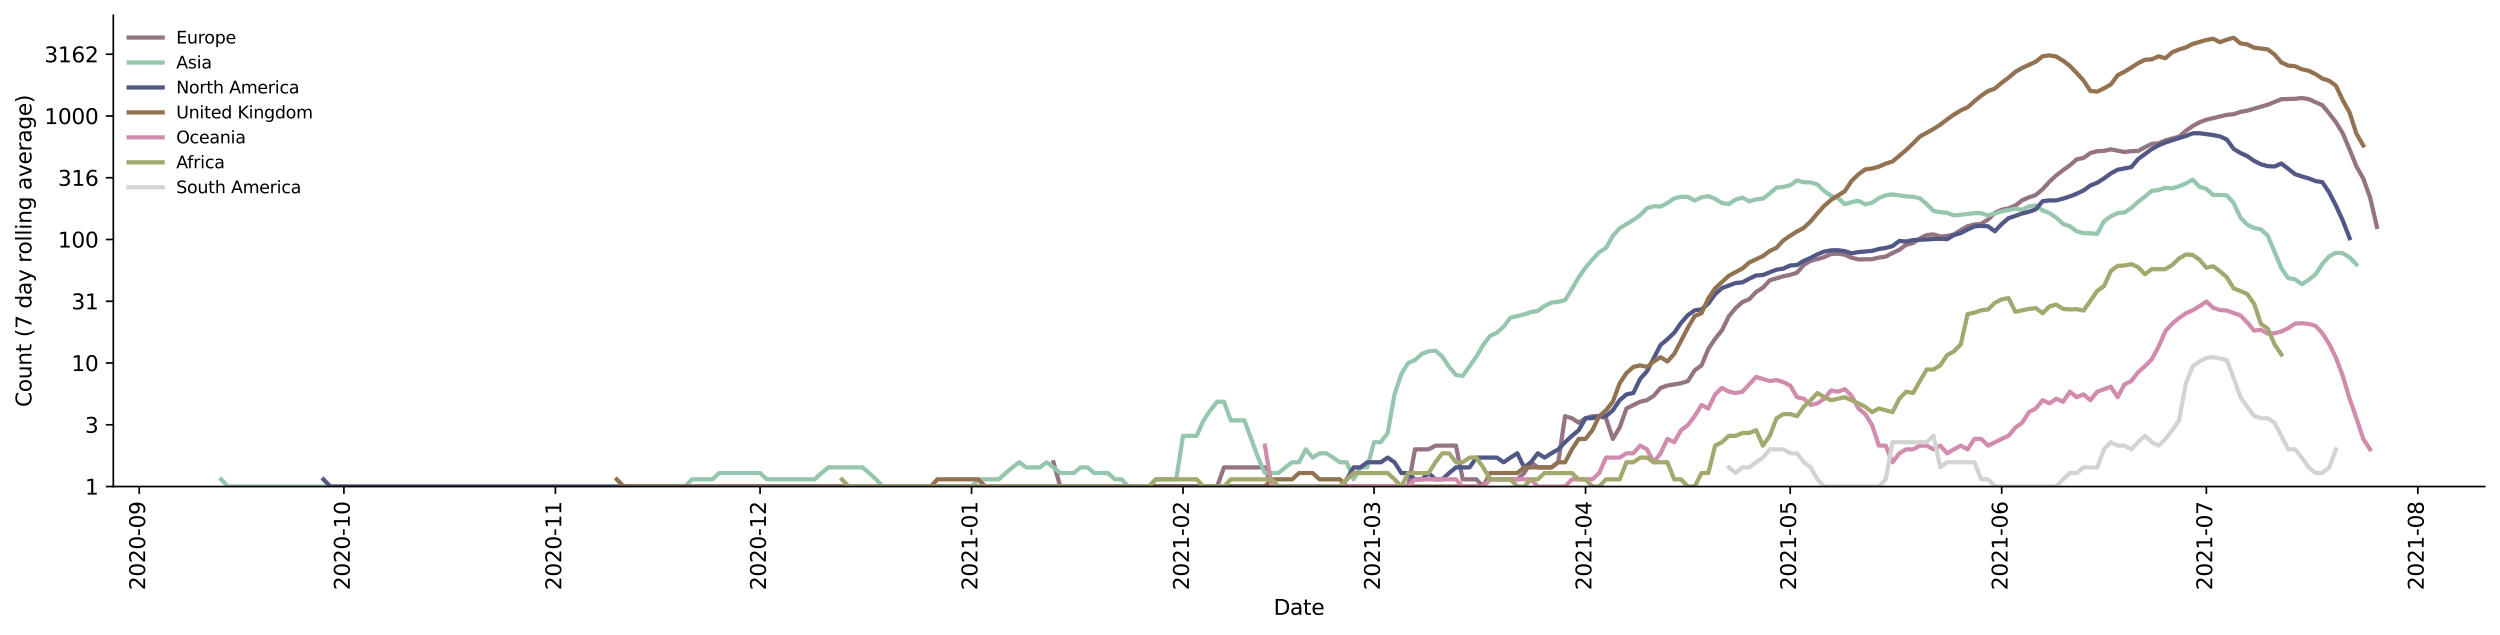 <?xml version="1.0" encoding="utf-8" standalone="no"?>
<!DOCTYPE svg PUBLIC "-//W3C//DTD SVG 1.1//EN"
  "http://www.w3.org/Graphics/SVG/1.1/DTD/svg11.dtd">
<svg height="298.621pt" version="1.1" viewBox="0 0 1176.528 298.621" width="1176.528pt" xmlns="http://www.w3.org/2000/svg" xmlns:xlink="http://www.w3.org/1999/xlink">
 <defs>
  <style type="text/css">*{stroke-linecap:butt;stroke-linejoin:round;}</style>
 </defs>
 <g id="figure_1">
  <g id="patch_1">
   <path d="M 0 298.621 
L 1176.528 298.621 
L 1176.528 0 
L 0 0 
z
" style="fill:#ffffff;"/>
  </g>
  <g id="axes_1">
   <g id="patch_2">
    <path d="M 53.328 228.96 
L 1169.328 228.96 
L 1169.328 7.2 
L 53.328 7.2 
z
" style="fill:#ffffff;"/>
   </g>
   <g id="matplotlib.axis_1">
    <g id="xtick_1">
     <g id="line2d_1">
      <defs>
       <path d="M 0 0 
L 0 3.5 
" id="m87f2f7f014" style="stroke:#000000;stroke-width:0.8;"/>
      </defs>
      <g>
       <use style="stroke:#000000;stroke-width:0.8;" x="65.528" xlink:href="#m87f2f7f014" y="228.96"/>
      </g>
     </g>
     <g id="text_1">
      <!-- 2020-09 -->
      <g transform="translate(68.288 277.743)rotate(-90)scale(0.1 -0.1)">
       <defs>
        <path d="M 1228 531 
L 3431 531 
L 3431 0 
L 469 0 
L 469 531 
Q 828 903 1448 1529 
Q 2069 2156 2228 2338 
Q 2531 2678 2651 2914 
Q 2772 3150 2772 3378 
Q 2772 3750 2511 3984 
Q 2250 4219 1831 4219 
Q 1534 4219 1204 4116 
Q 875 4013 500 3803 
L 500 4441 
Q 881 4594 1212 4672 
Q 1544 4750 1819 4750 
Q 2544 4750 2975 4387 
Q 3406 4025 3406 3419 
Q 3406 3131 3298 2873 
Q 3191 2616 2906 2266 
Q 2828 2175 2409 1742 
Q 1991 1309 1228 531 
z
" id="DejaVuSans-32" transform="scale(0.016)"/>
        <path d="M 2034 4250 
Q 1547 4250 1301 3770 
Q 1056 3291 1056 2328 
Q 1056 1369 1301 889 
Q 1547 409 2034 409 
Q 2525 409 2770 889 
Q 3016 1369 3016 2328 
Q 3016 3291 2770 3770 
Q 2525 4250 2034 4250 
z
M 2034 4750 
Q 2819 4750 3233 4129 
Q 3647 3509 3647 2328 
Q 3647 1150 3233 529 
Q 2819 -91 2034 -91 
Q 1250 -91 836 529 
Q 422 1150 422 2328 
Q 422 3509 836 4129 
Q 1250 4750 2034 4750 
z
" id="DejaVuSans-30" transform="scale(0.016)"/>
        <path d="M 313 2009 
L 1997 2009 
L 1997 1497 
L 313 1497 
L 313 2009 
z
" id="DejaVuSans-2d" transform="scale(0.016)"/>
        <path d="M 703 97 
L 703 672 
Q 941 559 1184 500 
Q 1428 441 1663 441 
Q 2288 441 2617 861 
Q 2947 1281 2994 2138 
Q 2813 1869 2534 1725 
Q 2256 1581 1919 1581 
Q 1219 1581 811 2004 
Q 403 2428 403 3163 
Q 403 3881 828 4315 
Q 1253 4750 1959 4750 
Q 2769 4750 3195 4129 
Q 3622 3509 3622 2328 
Q 3622 1225 3098 567 
Q 2575 -91 1691 -91 
Q 1453 -91 1209 -44 
Q 966 3 703 97 
z
M 1959 2075 
Q 2384 2075 2632 2365 
Q 2881 2656 2881 3163 
Q 2881 3666 2632 3958 
Q 2384 4250 1959 4250 
Q 1534 4250 1286 3958 
Q 1038 3666 1038 3163 
Q 1038 2656 1286 2365 
Q 1534 2075 1959 2075 
z
" id="DejaVuSans-39" transform="scale(0.016)"/>
       </defs>
       <use xlink:href="#DejaVuSans-32"/>
       <use x="63.623" xlink:href="#DejaVuSans-30"/>
       <use x="127.246" xlink:href="#DejaVuSans-32"/>
       <use x="190.869" xlink:href="#DejaVuSans-30"/>
       <use x="254.492" xlink:href="#DejaVuSans-2d"/>
       <use x="290.576" xlink:href="#DejaVuSans-30"/>
       <use x="354.199" xlink:href="#DejaVuSans-39"/>
      </g>
     </g>
    </g>
    <g id="xtick_2">
     <g id="line2d_2">
      <g>
       <use style="stroke:#000000;stroke-width:0.8;" x="161.846" xlink:href="#m87f2f7f014" y="228.96"/>
      </g>
     </g>
     <g id="text_2">
      <!-- 2020-10 -->
      <g transform="translate(164.605 277.743)rotate(-90)scale(0.1 -0.1)">
       <defs>
        <path d="M 794 531 
L 1825 531 
L 1825 4091 
L 703 3866 
L 703 4441 
L 1819 4666 
L 2450 4666 
L 2450 531 
L 3481 531 
L 3481 0 
L 794 0 
L 794 531 
z
" id="DejaVuSans-31" transform="scale(0.016)"/>
       </defs>
       <use xlink:href="#DejaVuSans-32"/>
       <use x="63.623" xlink:href="#DejaVuSans-30"/>
       <use x="127.246" xlink:href="#DejaVuSans-32"/>
       <use x="190.869" xlink:href="#DejaVuSans-30"/>
       <use x="254.492" xlink:href="#DejaVuSans-2d"/>
       <use x="290.576" xlink:href="#DejaVuSans-31"/>
       <use x="354.199" xlink:href="#DejaVuSans-30"/>
      </g>
     </g>
    </g>
    <g id="xtick_3">
     <g id="line2d_3">
      <g>
       <use style="stroke:#000000;stroke-width:0.8;" x="261.374" xlink:href="#m87f2f7f014" y="228.96"/>
      </g>
     </g>
     <g id="text_3">
      <!-- 2020-11 -->
      <g transform="translate(264.134 277.743)rotate(-90)scale(0.1 -0.1)">
       <use xlink:href="#DejaVuSans-32"/>
       <use x="63.623" xlink:href="#DejaVuSans-30"/>
       <use x="127.246" xlink:href="#DejaVuSans-32"/>
       <use x="190.869" xlink:href="#DejaVuSans-30"/>
       <use x="254.492" xlink:href="#DejaVuSans-2d"/>
       <use x="290.576" xlink:href="#DejaVuSans-31"/>
       <use x="354.199" xlink:href="#DejaVuSans-31"/>
      </g>
     </g>
    </g>
    <g id="xtick_4">
     <g id="line2d_4">
      <g>
       <use style="stroke:#000000;stroke-width:0.8;" x="357.692" xlink:href="#m87f2f7f014" y="228.96"/>
      </g>
     </g>
     <g id="text_4">
      <!-- 2020-12 -->
      <g transform="translate(360.451 277.743)rotate(-90)scale(0.1 -0.1)">
       <use xlink:href="#DejaVuSans-32"/>
       <use x="63.623" xlink:href="#DejaVuSans-30"/>
       <use x="127.246" xlink:href="#DejaVuSans-32"/>
       <use x="190.869" xlink:href="#DejaVuSans-30"/>
       <use x="254.492" xlink:href="#DejaVuSans-2d"/>
       <use x="290.576" xlink:href="#DejaVuSans-31"/>
       <use x="354.199" xlink:href="#DejaVuSans-32"/>
      </g>
     </g>
    </g>
    <g id="xtick_5">
     <g id="line2d_5">
      <g>
       <use style="stroke:#000000;stroke-width:0.8;" x="457.22" xlink:href="#m87f2f7f014" y="228.96"/>
      </g>
     </g>
     <g id="text_5">
      <!-- 2021-01 -->
      <g transform="translate(459.979 277.743)rotate(-90)scale(0.1 -0.1)">
       <use xlink:href="#DejaVuSans-32"/>
       <use x="63.623" xlink:href="#DejaVuSans-30"/>
       <use x="127.246" xlink:href="#DejaVuSans-32"/>
       <use x="190.869" xlink:href="#DejaVuSans-31"/>
       <use x="254.492" xlink:href="#DejaVuSans-2d"/>
       <use x="290.576" xlink:href="#DejaVuSans-30"/>
       <use x="354.199" xlink:href="#DejaVuSans-31"/>
      </g>
     </g>
    </g>
    <g id="xtick_6">
     <g id="line2d_6">
      <g>
       <use style="stroke:#000000;stroke-width:0.8;" x="556.748" xlink:href="#m87f2f7f014" y="228.96"/>
      </g>
     </g>
     <g id="text_6">
      <!-- 2021-02 -->
      <g transform="translate(559.508 277.743)rotate(-90)scale(0.1 -0.1)">
       <use xlink:href="#DejaVuSans-32"/>
       <use x="63.623" xlink:href="#DejaVuSans-30"/>
       <use x="127.246" xlink:href="#DejaVuSans-32"/>
       <use x="190.869" xlink:href="#DejaVuSans-31"/>
       <use x="254.492" xlink:href="#DejaVuSans-2d"/>
       <use x="290.576" xlink:href="#DejaVuSans-30"/>
       <use x="354.199" xlink:href="#DejaVuSans-32"/>
      </g>
     </g>
    </g>
    <g id="xtick_7">
     <g id="line2d_7">
      <g>
       <use style="stroke:#000000;stroke-width:0.8;" x="646.645" xlink:href="#m87f2f7f014" y="228.96"/>
      </g>
     </g>
     <g id="text_7">
      <!-- 2021-03 -->
      <g transform="translate(649.404 277.743)rotate(-90)scale(0.1 -0.1)">
       <defs>
        <path d="M 2597 2516 
Q 3050 2419 3304 2112 
Q 3559 1806 3559 1356 
Q 3559 666 3084 287 
Q 2609 -91 1734 -91 
Q 1441 -91 1130 -33 
Q 819 25 488 141 
L 488 750 
Q 750 597 1062 519 
Q 1375 441 1716 441 
Q 2309 441 2620 675 
Q 2931 909 2931 1356 
Q 2931 1769 2642 2001 
Q 2353 2234 1838 2234 
L 1294 2234 
L 1294 2753 
L 1863 2753 
Q 2328 2753 2575 2939 
Q 2822 3125 2822 3475 
Q 2822 3834 2567 4026 
Q 2313 4219 1838 4219 
Q 1578 4219 1281 4162 
Q 984 4106 628 3988 
L 628 4550 
Q 988 4650 1302 4700 
Q 1616 4750 1894 4750 
Q 2613 4750 3031 4423 
Q 3450 4097 3450 3541 
Q 3450 3153 3228 2886 
Q 3006 2619 2597 2516 
z
" id="DejaVuSans-33" transform="scale(0.016)"/>
       </defs>
       <use xlink:href="#DejaVuSans-32"/>
       <use x="63.623" xlink:href="#DejaVuSans-30"/>
       <use x="127.246" xlink:href="#DejaVuSans-32"/>
       <use x="190.869" xlink:href="#DejaVuSans-31"/>
       <use x="254.492" xlink:href="#DejaVuSans-2d"/>
       <use x="290.576" xlink:href="#DejaVuSans-30"/>
       <use x="354.199" xlink:href="#DejaVuSans-33"/>
      </g>
     </g>
    </g>
    <g id="xtick_8">
     <g id="line2d_8">
      <g>
       <use style="stroke:#000000;stroke-width:0.8;" x="746.173" xlink:href="#m87f2f7f014" y="228.96"/>
      </g>
     </g>
     <g id="text_8">
      <!-- 2021-04 -->
      <g transform="translate(748.932 277.743)rotate(-90)scale(0.1 -0.1)">
       <defs>
        <path d="M 2419 4116 
L 825 1625 
L 2419 1625 
L 2419 4116 
z
M 2253 4666 
L 3047 4666 
L 3047 1625 
L 3713 1625 
L 3713 1100 
L 3047 1100 
L 3047 0 
L 2419 0 
L 2419 1100 
L 313 1100 
L 313 1709 
L 2253 4666 
z
" id="DejaVuSans-34" transform="scale(0.016)"/>
       </defs>
       <use xlink:href="#DejaVuSans-32"/>
       <use x="63.623" xlink:href="#DejaVuSans-30"/>
       <use x="127.246" xlink:href="#DejaVuSans-32"/>
       <use x="190.869" xlink:href="#DejaVuSans-31"/>
       <use x="254.492" xlink:href="#DejaVuSans-2d"/>
       <use x="290.576" xlink:href="#DejaVuSans-30"/>
       <use x="354.199" xlink:href="#DejaVuSans-34"/>
      </g>
     </g>
    </g>
    <g id="xtick_9">
     <g id="line2d_9">
      <g>
       <use style="stroke:#000000;stroke-width:0.8;" x="842.49" xlink:href="#m87f2f7f014" y="228.96"/>
      </g>
     </g>
     <g id="text_9">
      <!-- 2021-05 -->
      <g transform="translate(845.25 277.743)rotate(-90)scale(0.1 -0.1)">
       <defs>
        <path d="M 691 4666 
L 3169 4666 
L 3169 4134 
L 1269 4134 
L 1269 2991 
Q 1406 3038 1543 3061 
Q 1681 3084 1819 3084 
Q 2600 3084 3056 2656 
Q 3513 2228 3513 1497 
Q 3513 744 3044 326 
Q 2575 -91 1722 -91 
Q 1428 -91 1123 -41 
Q 819 9 494 109 
L 494 744 
Q 775 591 1075 516 
Q 1375 441 1709 441 
Q 2250 441 2565 725 
Q 2881 1009 2881 1497 
Q 2881 1984 2565 2268 
Q 2250 2553 1709 2553 
Q 1456 2553 1204 2497 
Q 953 2441 691 2322 
L 691 4666 
z
" id="DejaVuSans-35" transform="scale(0.016)"/>
       </defs>
       <use xlink:href="#DejaVuSans-32"/>
       <use x="63.623" xlink:href="#DejaVuSans-30"/>
       <use x="127.246" xlink:href="#DejaVuSans-32"/>
       <use x="190.869" xlink:href="#DejaVuSans-31"/>
       <use x="254.492" xlink:href="#DejaVuSans-2d"/>
       <use x="290.576" xlink:href="#DejaVuSans-30"/>
       <use x="354.199" xlink:href="#DejaVuSans-35"/>
      </g>
     </g>
    </g>
    <g id="xtick_10">
     <g id="line2d_10">
      <g>
       <use style="stroke:#000000;stroke-width:0.8;" x="942.019" xlink:href="#m87f2f7f014" y="228.96"/>
      </g>
     </g>
     <g id="text_10">
      <!-- 2021-06 -->
      <g transform="translate(944.778 277.743)rotate(-90)scale(0.1 -0.1)">
       <defs>
        <path d="M 2113 2584 
Q 1688 2584 1439 2293 
Q 1191 2003 1191 1497 
Q 1191 994 1439 701 
Q 1688 409 2113 409 
Q 2538 409 2786 701 
Q 3034 994 3034 1497 
Q 3034 2003 2786 2293 
Q 2538 2584 2113 2584 
z
M 3366 4563 
L 3366 3988 
Q 3128 4100 2886 4159 
Q 2644 4219 2406 4219 
Q 1781 4219 1451 3797 
Q 1122 3375 1075 2522 
Q 1259 2794 1537 2939 
Q 1816 3084 2150 3084 
Q 2853 3084 3261 2657 
Q 3669 2231 3669 1497 
Q 3669 778 3244 343 
Q 2819 -91 2113 -91 
Q 1303 -91 875 529 
Q 447 1150 447 2328 
Q 447 3434 972 4092 
Q 1497 4750 2381 4750 
Q 2619 4750 2861 4703 
Q 3103 4656 3366 4563 
z
" id="DejaVuSans-36" transform="scale(0.016)"/>
       </defs>
       <use xlink:href="#DejaVuSans-32"/>
       <use x="63.623" xlink:href="#DejaVuSans-30"/>
       <use x="127.246" xlink:href="#DejaVuSans-32"/>
       <use x="190.869" xlink:href="#DejaVuSans-31"/>
       <use x="254.492" xlink:href="#DejaVuSans-2d"/>
       <use x="290.576" xlink:href="#DejaVuSans-30"/>
       <use x="354.199" xlink:href="#DejaVuSans-36"/>
      </g>
     </g>
    </g>
    <g id="xtick_11">
     <g id="line2d_11">
      <g>
       <use style="stroke:#000000;stroke-width:0.8;" x="1038.336" xlink:href="#m87f2f7f014" y="228.96"/>
      </g>
     </g>
     <g id="text_11">
      <!-- 2021-07 -->
      <g transform="translate(1041.096 277.743)rotate(-90)scale(0.1 -0.1)">
       <defs>
        <path d="M 525 4666 
L 3525 4666 
L 3525 4397 
L 1831 0 
L 1172 0 
L 2766 4134 
L 525 4134 
L 525 4666 
z
" id="DejaVuSans-37" transform="scale(0.016)"/>
       </defs>
       <use xlink:href="#DejaVuSans-32"/>
       <use x="63.623" xlink:href="#DejaVuSans-30"/>
       <use x="127.246" xlink:href="#DejaVuSans-32"/>
       <use x="190.869" xlink:href="#DejaVuSans-31"/>
       <use x="254.492" xlink:href="#DejaVuSans-2d"/>
       <use x="290.576" xlink:href="#DejaVuSans-30"/>
       <use x="354.199" xlink:href="#DejaVuSans-37"/>
      </g>
     </g>
    </g>
    <g id="xtick_12">
     <g id="line2d_12">
      <g>
       <use style="stroke:#000000;stroke-width:0.8;" x="1137.864" xlink:href="#m87f2f7f014" y="228.96"/>
      </g>
     </g>
     <g id="text_12">
      <!-- 2021-08 -->
      <g transform="translate(1140.624 277.743)rotate(-90)scale(0.1 -0.1)">
       <defs>
        <path d="M 2034 2216 
Q 1584 2216 1326 1975 
Q 1069 1734 1069 1313 
Q 1069 891 1326 650 
Q 1584 409 2034 409 
Q 2484 409 2743 651 
Q 3003 894 3003 1313 
Q 3003 1734 2745 1975 
Q 2488 2216 2034 2216 
z
M 1403 2484 
Q 997 2584 770 2862 
Q 544 3141 544 3541 
Q 544 4100 942 4425 
Q 1341 4750 2034 4750 
Q 2731 4750 3128 4425 
Q 3525 4100 3525 3541 
Q 3525 3141 3298 2862 
Q 3072 2584 2669 2484 
Q 3125 2378 3379 2068 
Q 3634 1759 3634 1313 
Q 3634 634 3220 271 
Q 2806 -91 2034 -91 
Q 1263 -91 848 271 
Q 434 634 434 1313 
Q 434 1759 690 2068 
Q 947 2378 1403 2484 
z
M 1172 3481 
Q 1172 3119 1398 2916 
Q 1625 2713 2034 2713 
Q 2441 2713 2670 2916 
Q 2900 3119 2900 3481 
Q 2900 3844 2670 4047 
Q 2441 4250 2034 4250 
Q 1625 4250 1398 4047 
Q 1172 3844 1172 3481 
z
" id="DejaVuSans-38" transform="scale(0.016)"/>
       </defs>
       <use xlink:href="#DejaVuSans-32"/>
       <use x="63.623" xlink:href="#DejaVuSans-30"/>
       <use x="127.246" xlink:href="#DejaVuSans-32"/>
       <use x="190.869" xlink:href="#DejaVuSans-31"/>
       <use x="254.492" xlink:href="#DejaVuSans-2d"/>
       <use x="290.576" xlink:href="#DejaVuSans-30"/>
       <use x="354.199" xlink:href="#DejaVuSans-38"/>
      </g>
     </g>
    </g>
    <g id="text_13">
     <!-- Date -->
     <g transform="translate(599.377 289.341)scale(0.1 -0.1)">
      <defs>
       <path d="M 1259 4147 
L 1259 519 
L 2022 519 
Q 2988 519 3436 956 
Q 3884 1394 3884 2338 
Q 3884 3275 3436 3711 
Q 2988 4147 2022 4147 
L 1259 4147 
z
M 628 4666 
L 1925 4666 
Q 3281 4666 3915 4102 
Q 4550 3538 4550 2338 
Q 4550 1131 3912 565 
Q 3275 0 1925 0 
L 628 0 
L 628 4666 
z
" id="DejaVuSans-44" transform="scale(0.016)"/>
       <path d="M 2194 1759 
Q 1497 1759 1228 1600 
Q 959 1441 959 1056 
Q 959 750 1161 570 
Q 1363 391 1709 391 
Q 2188 391 2477 730 
Q 2766 1069 2766 1631 
L 2766 1759 
L 2194 1759 
z
M 3341 1997 
L 3341 0 
L 2766 0 
L 2766 531 
Q 2569 213 2275 61 
Q 1981 -91 1556 -91 
Q 1019 -91 701 211 
Q 384 513 384 1019 
Q 384 1609 779 1909 
Q 1175 2209 1959 2209 
L 2766 2209 
L 2766 2266 
Q 2766 2663 2505 2880 
Q 2244 3097 1772 3097 
Q 1472 3097 1187 3025 
Q 903 2953 641 2809 
L 641 3341 
Q 956 3463 1253 3523 
Q 1550 3584 1831 3584 
Q 2591 3584 2966 3190 
Q 3341 2797 3341 1997 
z
" id="DejaVuSans-61" transform="scale(0.016)"/>
       <path d="M 1172 4494 
L 1172 3500 
L 2356 3500 
L 2356 3053 
L 1172 3053 
L 1172 1153 
Q 1172 725 1289 603 
Q 1406 481 1766 481 
L 2356 481 
L 2356 0 
L 1766 0 
Q 1100 0 847 248 
Q 594 497 594 1153 
L 594 3053 
L 172 3053 
L 172 3500 
L 594 3500 
L 594 4494 
L 1172 4494 
z
" id="DejaVuSans-74" transform="scale(0.016)"/>
       <path d="M 3597 1894 
L 3597 1613 
L 953 1613 
Q 991 1019 1311 708 
Q 1631 397 2203 397 
Q 2534 397 2845 478 
Q 3156 559 3463 722 
L 3463 178 
Q 3153 47 2828 -22 
Q 2503 -91 2169 -91 
Q 1331 -91 842 396 
Q 353 884 353 1716 
Q 353 2575 817 3079 
Q 1281 3584 2069 3584 
Q 2775 3584 3186 3129 
Q 3597 2675 3597 1894 
z
M 3022 2063 
Q 3016 2534 2758 2815 
Q 2500 3097 2075 3097 
Q 1594 3097 1305 2825 
Q 1016 2553 972 2059 
L 3022 2063 
z
" id="DejaVuSans-65" transform="scale(0.016)"/>
      </defs>
      <use xlink:href="#DejaVuSans-44"/>
      <use x="77.002" xlink:href="#DejaVuSans-61"/>
      <use x="138.281" xlink:href="#DejaVuSans-74"/>
      <use x="177.49" xlink:href="#DejaVuSans-65"/>
     </g>
    </g>
   </g>
   <g id="matplotlib.axis_2">
    <g id="ytick_1">
     <g id="line2d_13">
      <defs>
       <path d="M 0 0 
L -3.5 0 
" id="m1f42170180" style="stroke:#000000;stroke-width:0.8;"/>
      </defs>
      <g>
       <use style="stroke:#000000;stroke-width:0.8;" x="53.328" xlink:href="#m1f42170180" y="228.96"/>
      </g>
     </g>
     <g id="text_14">
      <!-- 1 -->
      <g transform="translate(39.966 232.759)scale(0.1 -0.1)">
       <use xlink:href="#DejaVuSans-31"/>
      </g>
     </g>
    </g>
    <g id="ytick_2">
     <g id="line2d_14">
      <g>
       <use style="stroke:#000000;stroke-width:0.8;" x="53.328" xlink:href="#m1f42170180" y="199.897"/>
      </g>
     </g>
     <g id="text_15">
      <!-- 3 -->
      <g transform="translate(39.966 203.696)scale(0.1 -0.1)">
       <use xlink:href="#DejaVuSans-33"/>
      </g>
     </g>
    </g>
    <g id="ytick_3">
     <g id="line2d_15">
      <g>
       <use style="stroke:#000000;stroke-width:0.8;" x="53.328" xlink:href="#m1f42170180" y="170.834"/>
      </g>
     </g>
     <g id="text_16">
      <!-- 10 -->
      <g transform="translate(33.603 174.634)scale(0.1 -0.1)">
       <use xlink:href="#DejaVuSans-31"/>
       <use x="63.623" xlink:href="#DejaVuSans-30"/>
      </g>
     </g>
    </g>
    <g id="ytick_4">
     <g id="line2d_16">
      <g>
       <use style="stroke:#000000;stroke-width:0.8;" x="53.328" xlink:href="#m1f42170180" y="141.772"/>
      </g>
     </g>
     <g id="text_17">
      <!-- 31 -->
      <g transform="translate(33.603 145.571)scale(0.1 -0.1)">
       <use xlink:href="#DejaVuSans-33"/>
       <use x="63.623" xlink:href="#DejaVuSans-31"/>
      </g>
     </g>
    </g>
    <g id="ytick_5">
     <g id="line2d_17">
      <g>
       <use style="stroke:#000000;stroke-width:0.8;" x="53.328" xlink:href="#m1f42170180" y="112.709"/>
      </g>
     </g>
     <g id="text_18">
      <!-- 100 -->
      <g transform="translate(27.241 116.508)scale(0.1 -0.1)">
       <use xlink:href="#DejaVuSans-31"/>
       <use x="63.623" xlink:href="#DejaVuSans-30"/>
       <use x="127.246" xlink:href="#DejaVuSans-30"/>
      </g>
     </g>
    </g>
    <g id="ytick_6">
     <g id="line2d_18">
      <g>
       <use style="stroke:#000000;stroke-width:0.8;" x="53.328" xlink:href="#m1f42170180" y="83.646"/>
      </g>
     </g>
     <g id="text_19">
      <!-- 316 -->
      <g transform="translate(27.241 87.445)scale(0.1 -0.1)">
       <use xlink:href="#DejaVuSans-33"/>
       <use x="63.623" xlink:href="#DejaVuSans-31"/>
       <use x="127.246" xlink:href="#DejaVuSans-36"/>
      </g>
     </g>
    </g>
    <g id="ytick_7">
     <g id="line2d_19">
      <g>
       <use style="stroke:#000000;stroke-width:0.8;" x="53.328" xlink:href="#m1f42170180" y="54.583"/>
      </g>
     </g>
     <g id="text_20">
      <!-- 1000 -->
      <g transform="translate(20.878 58.382)scale(0.1 -0.1)">
       <use xlink:href="#DejaVuSans-31"/>
       <use x="63.623" xlink:href="#DejaVuSans-30"/>
       <use x="127.246" xlink:href="#DejaVuSans-30"/>
       <use x="190.869" xlink:href="#DejaVuSans-30"/>
      </g>
     </g>
    </g>
    <g id="ytick_8">
     <g id="line2d_20">
      <g>
       <use style="stroke:#000000;stroke-width:0.8;" x="53.328" xlink:href="#m1f42170180" y="25.52"/>
      </g>
     </g>
     <g id="text_21">
      <!-- 3162 -->
      <g transform="translate(20.878 29.32)scale(0.1 -0.1)">
       <use xlink:href="#DejaVuSans-33"/>
       <use x="63.623" xlink:href="#DejaVuSans-31"/>
       <use x="127.246" xlink:href="#DejaVuSans-36"/>
       <use x="190.869" xlink:href="#DejaVuSans-32"/>
      </g>
     </g>
    </g>
    <g id="text_22">
     <!-- Count (7 day rolling average) -->
     <g transform="translate(14.798 191.548)rotate(-90)scale(0.1 -0.1)">
      <defs>
       <path d="M 4122 4306 
L 4122 3641 
Q 3803 3938 3442 4084 
Q 3081 4231 2675 4231 
Q 1875 4231 1450 3742 
Q 1025 3253 1025 2328 
Q 1025 1406 1450 917 
Q 1875 428 2675 428 
Q 3081 428 3442 575 
Q 3803 722 4122 1019 
L 4122 359 
Q 3791 134 3420 21 
Q 3050 -91 2638 -91 
Q 1578 -91 968 557 
Q 359 1206 359 2328 
Q 359 3453 968 4101 
Q 1578 4750 2638 4750 
Q 3056 4750 3426 4639 
Q 3797 4528 4122 4306 
z
" id="DejaVuSans-43" transform="scale(0.016)"/>
       <path d="M 1959 3097 
Q 1497 3097 1228 2736 
Q 959 2375 959 1747 
Q 959 1119 1226 758 
Q 1494 397 1959 397 
Q 2419 397 2687 759 
Q 2956 1122 2956 1747 
Q 2956 2369 2687 2733 
Q 2419 3097 1959 3097 
z
M 1959 3584 
Q 2709 3584 3137 3096 
Q 3566 2609 3566 1747 
Q 3566 888 3137 398 
Q 2709 -91 1959 -91 
Q 1206 -91 779 398 
Q 353 888 353 1747 
Q 353 2609 779 3096 
Q 1206 3584 1959 3584 
z
" id="DejaVuSans-6f" transform="scale(0.016)"/>
       <path d="M 544 1381 
L 544 3500 
L 1119 3500 
L 1119 1403 
Q 1119 906 1312 657 
Q 1506 409 1894 409 
Q 2359 409 2629 706 
Q 2900 1003 2900 1516 
L 2900 3500 
L 3475 3500 
L 3475 0 
L 2900 0 
L 2900 538 
Q 2691 219 2414 64 
Q 2138 -91 1772 -91 
Q 1169 -91 856 284 
Q 544 659 544 1381 
z
M 1991 3584 
L 1991 3584 
z
" id="DejaVuSans-75" transform="scale(0.016)"/>
       <path d="M 3513 2113 
L 3513 0 
L 2938 0 
L 2938 2094 
Q 2938 2591 2744 2837 
Q 2550 3084 2163 3084 
Q 1697 3084 1428 2787 
Q 1159 2491 1159 1978 
L 1159 0 
L 581 0 
L 581 3500 
L 1159 3500 
L 1159 2956 
Q 1366 3272 1645 3428 
Q 1925 3584 2291 3584 
Q 2894 3584 3203 3211 
Q 3513 2838 3513 2113 
z
" id="DejaVuSans-6e" transform="scale(0.016)"/>
       <path id="DejaVuSans-20" transform="scale(0.016)"/>
       <path d="M 1984 4856 
Q 1566 4138 1362 3434 
Q 1159 2731 1159 2009 
Q 1159 1288 1364 580 
Q 1569 -128 1984 -844 
L 1484 -844 
Q 1016 -109 783 600 
Q 550 1309 550 2009 
Q 550 2706 781 3412 
Q 1013 4119 1484 4856 
L 1984 4856 
z
" id="DejaVuSans-28" transform="scale(0.016)"/>
       <path d="M 2906 2969 
L 2906 4863 
L 3481 4863 
L 3481 0 
L 2906 0 
L 2906 525 
Q 2725 213 2448 61 
Q 2172 -91 1784 -91 
Q 1150 -91 751 415 
Q 353 922 353 1747 
Q 353 2572 751 3078 
Q 1150 3584 1784 3584 
Q 2172 3584 2448 3432 
Q 2725 3281 2906 2969 
z
M 947 1747 
Q 947 1113 1208 752 
Q 1469 391 1925 391 
Q 2381 391 2643 752 
Q 2906 1113 2906 1747 
Q 2906 2381 2643 2742 
Q 2381 3103 1925 3103 
Q 1469 3103 1208 2742 
Q 947 2381 947 1747 
z
" id="DejaVuSans-64" transform="scale(0.016)"/>
       <path d="M 2059 -325 
Q 1816 -950 1584 -1140 
Q 1353 -1331 966 -1331 
L 506 -1331 
L 506 -850 
L 844 -850 
Q 1081 -850 1212 -737 
Q 1344 -625 1503 -206 
L 1606 56 
L 191 3500 
L 800 3500 
L 1894 763 
L 2988 3500 
L 3597 3500 
L 2059 -325 
z
" id="DejaVuSans-79" transform="scale(0.016)"/>
       <path d="M 2631 2963 
Q 2534 3019 2420 3045 
Q 2306 3072 2169 3072 
Q 1681 3072 1420 2755 
Q 1159 2438 1159 1844 
L 1159 0 
L 581 0 
L 581 3500 
L 1159 3500 
L 1159 2956 
Q 1341 3275 1631 3429 
Q 1922 3584 2338 3584 
Q 2397 3584 2469 3576 
Q 2541 3569 2628 3553 
L 2631 2963 
z
" id="DejaVuSans-72" transform="scale(0.016)"/>
       <path d="M 603 4863 
L 1178 4863 
L 1178 0 
L 603 0 
L 603 4863 
z
" id="DejaVuSans-6c" transform="scale(0.016)"/>
       <path d="M 603 3500 
L 1178 3500 
L 1178 0 
L 603 0 
L 603 3500 
z
M 603 4863 
L 1178 4863 
L 1178 4134 
L 603 4134 
L 603 4863 
z
" id="DejaVuSans-69" transform="scale(0.016)"/>
       <path d="M 2906 1791 
Q 2906 2416 2648 2759 
Q 2391 3103 1925 3103 
Q 1463 3103 1205 2759 
Q 947 2416 947 1791 
Q 947 1169 1205 825 
Q 1463 481 1925 481 
Q 2391 481 2648 825 
Q 2906 1169 2906 1791 
z
M 3481 434 
Q 3481 -459 3084 -895 
Q 2688 -1331 1869 -1331 
Q 1566 -1331 1297 -1286 
Q 1028 -1241 775 -1147 
L 775 -588 
Q 1028 -725 1275 -790 
Q 1522 -856 1778 -856 
Q 2344 -856 2625 -561 
Q 2906 -266 2906 331 
L 2906 616 
Q 2728 306 2450 153 
Q 2172 0 1784 0 
Q 1141 0 747 490 
Q 353 981 353 1791 
Q 353 2603 747 3093 
Q 1141 3584 1784 3584 
Q 2172 3584 2450 3431 
Q 2728 3278 2906 2969 
L 2906 3500 
L 3481 3500 
L 3481 434 
z
" id="DejaVuSans-67" transform="scale(0.016)"/>
       <path d="M 191 3500 
L 800 3500 
L 1894 563 
L 2988 3500 
L 3597 3500 
L 2284 0 
L 1503 0 
L 191 3500 
z
" id="DejaVuSans-76" transform="scale(0.016)"/>
       <path d="M 513 4856 
L 1013 4856 
Q 1481 4119 1714 3412 
Q 1947 2706 1947 2009 
Q 1947 1309 1714 600 
Q 1481 -109 1013 -844 
L 513 -844 
Q 928 -128 1133 580 
Q 1338 1288 1338 2009 
Q 1338 2731 1133 3434 
Q 928 4138 513 4856 
z
" id="DejaVuSans-29" transform="scale(0.016)"/>
      </defs>
      <use xlink:href="#DejaVuSans-43"/>
      <use x="69.824" xlink:href="#DejaVuSans-6f"/>
      <use x="131.006" xlink:href="#DejaVuSans-75"/>
      <use x="194.385" xlink:href="#DejaVuSans-6e"/>
      <use x="257.764" xlink:href="#DejaVuSans-74"/>
      <use x="296.973" xlink:href="#DejaVuSans-20"/>
      <use x="328.76" xlink:href="#DejaVuSans-28"/>
      <use x="367.773" xlink:href="#DejaVuSans-37"/>
      <use x="431.396" xlink:href="#DejaVuSans-20"/>
      <use x="463.184" xlink:href="#DejaVuSans-64"/>
      <use x="526.66" xlink:href="#DejaVuSans-61"/>
      <use x="587.939" xlink:href="#DejaVuSans-79"/>
      <use x="647.119" xlink:href="#DejaVuSans-20"/>
      <use x="678.906" xlink:href="#DejaVuSans-72"/>
      <use x="717.77" xlink:href="#DejaVuSans-6f"/>
      <use x="778.951" xlink:href="#DejaVuSans-6c"/>
      <use x="806.734" xlink:href="#DejaVuSans-6c"/>
      <use x="834.518" xlink:href="#DejaVuSans-69"/>
      <use x="862.301" xlink:href="#DejaVuSans-6e"/>
      <use x="925.68" xlink:href="#DejaVuSans-67"/>
      <use x="989.156" xlink:href="#DejaVuSans-20"/>
      <use x="1020.943" xlink:href="#DejaVuSans-61"/>
      <use x="1082.223" xlink:href="#DejaVuSans-76"/>
      <use x="1141.402" xlink:href="#DejaVuSans-65"/>
      <use x="1202.926" xlink:href="#DejaVuSans-72"/>
      <use x="1244.039" xlink:href="#DejaVuSans-61"/>
      <use x="1305.318" xlink:href="#DejaVuSans-67"/>
      <use x="1368.795" xlink:href="#DejaVuSans-65"/>
      <use x="1430.318" xlink:href="#DejaVuSans-29"/>
     </g>
    </g>
   </g>
   <g id="line2d_21">
    <path clip-path="url(#p2c977dcd2e)" d="M 495.747 217.55 
L 498.958 228.96 
L 572.801 228.96 
L 576.012 219.956 
L 595.275 219.956 
L 598.486 228.96 
L 662.698 228.96 
L 665.908 211.462 
L 672.329 211.462 
L 675.54 209.721 
L 685.172 209.721 
L 688.382 225.589 
L 694.803 225.589 
L 698.014 228.96 
L 701.225 225.589 
L 714.067 225.589 
L 717.277 222.616 
L 720.488 217.55 
L 723.699 219.956 
L 730.12 219.956 
L 733.33 217.55 
L 736.541 195.836 
L 739.752 196.826 
L 742.962 198.931 
L 746.173 196.826 
L 749.383 195.836 
L 752.594 195.836 
L 755.805 196.826 
L 759.015 206.561 
L 762.226 201.227 
L 765.436 192.223 
L 771.857 189.064 
L 775.068 188.332 
L 778.279 186.256 
L 781.489 182.555 
L 784.7 181.433 
L 791.121 180.359 
L 794.332 179.328 
L 797.542 174.308 
L 800.753 171.94 
L 803.963 164.211 
L 807.174 159.425 
L 810.385 155.403 
L 813.595 148.885 
L 816.806 144.972 
L 820.016 142.158 
L 823.227 140.805 
L 826.437 137.42 
L 829.648 135.393 
L 832.859 131.922 
L 839.28 129.991 
L 842.49 129.355 
L 845.701 128.33 
L 848.912 124.66 
L 852.122 122.711 
L 855.333 121.92 
L 858.543 121.001 
L 861.754 119.542 
L 864.964 119.353 
L 868.175 119.875 
L 871.386 121.304 
L 874.596 122.076 
L 881.017 121.972 
L 884.228 121.203 
L 887.439 120.752 
L 890.649 119.074 
L 893.86 117.543 
L 897.07 115.169 
L 900.281 114.425 
L 903.492 112.244 
L 906.702 110.633 
L 909.913 110.303 
L 913.123 111.306 
L 916.334 111.035 
L 919.544 110.336 
L 922.755 108.257 
L 925.966 106.477 
L 929.176 105.646 
L 932.387 105.321 
L 935.597 103.304 
L 938.808 100.177 
L 942.019 98.665 
L 945.229 98.052 
L 948.44 96.735 
L 951.65 94.256 
L 954.861 92.871 
L 958.072 91.762 
L 961.282 89.036 
L 964.493 85.51 
L 967.703 82.537 
L 970.914 80.065 
L 974.124 77.777 
L 977.335 74.99 
L 980.546 74.327 
L 983.756 72.03 
L 986.967 71.16 
L 990.177 71.001 
L 993.388 70.279 
L 999.809 71.539 
L 1003.02 71.118 
L 1006.23 71.063 
L 1009.441 69.252 
L 1012.651 67.69 
L 1015.862 67.436 
L 1019.073 66.036 
L 1025.494 64.303 
L 1028.704 61.568 
L 1031.915 59.3 
L 1035.126 57.566 
L 1038.336 56.342 
L 1047.968 54.044 
L 1051.179 53.743 
L 1054.389 52.677 
L 1057.6 52.066 
L 1067.231 49.284 
L 1073.653 46.694 
L 1080.074 46.502 
L 1083.284 46.136 
L 1086.495 46.663 
L 1092.916 49.513 
L 1096.127 53.369 
L 1099.337 57.513 
L 1102.548 62.781 
L 1105.759 70.386 
L 1108.969 78.307 
L 1112.18 83.997 
L 1115.39 92.953 
L 1118.601 106.789 
L 1118.601 106.789 
" style="fill:none;stroke:#947383;stroke-linecap:square;stroke-width:2;"/>
   </g>
   <g id="line2d_22">
    <path clip-path="url(#p2c977dcd2e)" d="M 104.055 225.589 
L 107.266 228.96 
L 322.375 228.96 
L 325.586 225.589 
L 335.218 225.589 
L 338.428 222.616 
L 357.692 222.616 
L 360.902 225.589 
L 383.376 225.589 
L 386.587 222.616 
L 389.798 219.956 
L 405.851 219.956 
L 409.061 222.616 
L 412.272 225.589 
L 415.482 228.96 
L 457.22 228.96 
L 460.431 225.589 
L 470.062 225.589 
L 473.273 222.616 
L 476.483 219.956 
L 479.694 217.55 
L 482.905 219.956 
L 489.326 219.956 
L 492.536 217.55 
L 495.747 219.956 
L 498.958 222.616 
L 505.379 222.616 
L 508.589 219.956 
L 511.8 219.956 
L 515.011 222.616 
L 521.432 222.616 
L 524.642 225.589 
L 527.853 225.589 
L 531.063 228.96 
L 540.695 228.96 
L 543.906 225.589 
L 553.538 225.589 
L 556.748 205.118 
L 563.169 205.118 
L 566.38 197.856 
L 569.59 193.079 
L 572.801 189.064 
L 576.012 189.064 
L 579.222 197.856 
L 585.643 197.856 
L 592.065 215.354 
L 595.275 222.616 
L 601.696 222.616 
L 604.907 219.956 
L 608.118 217.55 
L 611.328 217.55 
L 614.539 211.462 
L 617.749 215.354 
L 620.96 213.333 
L 624.17 213.333 
L 627.381 215.354 
L 630.592 217.55 
L 633.802 217.55 
L 637.013 225.589 
L 640.223 219.956 
L 643.434 219.956 
L 646.645 208.092 
L 649.855 208.092 
L 653.066 203.754 
L 656.276 185.6 
L 659.487 176.021 
L 662.698 170.834 
L 665.908 169.432 
L 669.119 166.534 
L 672.329 165.346 
L 675.54 165.058 
L 678.75 167.781 
L 681.961 172.705 
L 685.172 176.467 
L 688.382 176.922 
L 694.803 167.781 
L 698.014 162.341 
L 701.225 158.084 
L 704.435 156.605 
L 707.646 153.7 
L 710.856 149.497 
L 717.277 147.994 
L 720.488 146.853 
L 723.699 146.301 
L 726.909 143.957 
L 730.12 142.39 
L 733.33 142.042 
L 736.541 141.248 
L 739.752 136.02 
L 742.962 130.497 
L 746.173 125.967 
L 749.383 122.181 
L 752.594 118.705 
L 755.805 116.684 
L 759.015 111.001 
L 762.226 107.424 
L 768.647 103.529 
L 771.857 101.322 
L 775.068 98.032 
L 778.279 97.043 
L 781.489 97.199 
L 784.7 95.556 
L 787.91 93.352 
L 791.121 92.626 
L 794.332 92.626 
L 797.542 94.395 
L 800.753 92.838 
L 803.963 92.318 
L 807.174 93.554 
L 810.385 95.575 
L 813.595 96.017 
L 816.806 93.928 
L 820.016 92.986 
L 823.227 94.764 
L 826.437 93.808 
L 829.648 93.486 
L 832.859 91.018 
L 836.069 88.299 
L 839.28 87.999 
L 842.49 87.159 
L 845.701 84.892 
L 848.912 85.807 
L 852.122 85.832 
L 855.333 86.821 
L 858.543 89.971 
L 861.754 92.174 
L 864.964 93.152 
L 868.175 96.092 
L 871.386 95.103 
L 874.596 94.5 
L 877.807 96.129 
L 881.017 95.392 
L 884.228 93.252 
L 887.439 91.888 
L 890.649 91.511 
L 897.07 92.399 
L 900.281 92.626 
L 903.492 93.285 
L 906.702 95.999 
L 909.913 99.271 
L 913.123 99.872 
L 916.334 100.177 
L 919.544 101.368 
L 922.755 101.071 
L 929.176 100.287 
L 932.387 100.331 
L 935.597 101.368 
L 938.808 100.486 
L 942.019 99.441 
L 948.44 98.255 
L 951.65 98.685 
L 954.861 97.14 
L 958.072 96.697 
L 961.282 98.977 
L 964.493 100.287 
L 967.703 102.401 
L 970.914 105.402 
L 974.124 106.505 
L 977.335 108.869 
L 980.546 109.752 
L 983.756 109.784 
L 986.967 110.074 
L 990.177 104.112 
L 993.388 101.786 
L 996.599 100.287 
L 999.809 100.002 
L 1003.02 97.891 
L 1006.23 94.96 
L 1009.441 92.48 
L 1012.651 89.796 
L 1015.862 89.449 
L 1019.073 88.367 
L 1022.283 88.644 
L 1025.494 87.689 
L 1028.704 86.321 
L 1031.915 84.57 
L 1035.126 87.904 
L 1038.336 88.937 
L 1041.547 91.746 
L 1044.757 91.715 
L 1047.968 91.935 
L 1051.179 95.538 
L 1054.389 102.425 
L 1057.6 105.755 
L 1060.81 107.308 
L 1064.021 107.927 
L 1067.231 110.9 
L 1073.653 126.274 
L 1076.863 130.864 
L 1080.074 131.463 
L 1083.284 133.763 
L 1086.495 131.692 
L 1089.706 129.147 
L 1092.916 124.258 
L 1096.127 120.604 
L 1099.337 118.935 
L 1102.548 119.167 
L 1105.759 121.102 
L 1108.969 124.487 
L 1108.969 124.487 
" style="fill:none;stroke:#96c6ad;stroke-linecap:square;stroke-width:2;"/>
   </g>
   <g id="line2d_23">
    <path clip-path="url(#p2c977dcd2e)" d="M 152.214 225.589 
L 155.425 228.96 
L 630.592 228.96 
L 633.802 225.589 
L 637.013 219.956 
L 640.223 219.956 
L 643.434 217.55 
L 649.855 217.55 
L 653.066 215.354 
L 656.276 217.55 
L 659.487 222.616 
L 662.698 222.616 
L 665.908 225.589 
L 669.119 225.589 
L 672.329 222.616 
L 675.54 225.589 
L 678.75 225.589 
L 681.961 222.616 
L 685.172 219.956 
L 691.593 219.956 
L 694.803 215.354 
L 704.435 215.354 
L 707.646 217.55 
L 710.856 215.354 
L 714.067 213.333 
L 717.277 219.956 
L 720.488 217.55 
L 723.699 213.333 
L 726.909 215.354 
L 730.12 213.333 
L 733.33 211.462 
L 736.541 208.092 
L 739.752 205.118 
L 742.962 202.459 
L 746.173 196.826 
L 749.383 196.826 
L 752.594 195.836 
L 755.805 195.836 
L 759.015 193.079 
L 762.226 188.332 
L 765.436 185.6 
L 768.647 184.961 
L 771.857 178.338 
L 775.068 174.726 
L 781.489 162.341 
L 784.7 159.655 
L 787.91 156.605 
L 791.121 151.934 
L 794.332 148.288 
L 797.542 146.03 
L 800.753 145.628 
L 803.963 142.862 
L 807.174 138.399 
L 810.385 135.57 
L 816.806 133.189 
L 820.016 132.866 
L 823.227 131.162 
L 826.437 129.636 
L 829.648 129.425 
L 836.069 126.899 
L 839.28 126.398 
L 842.49 124.951 
L 845.701 124.718 
L 848.912 122.765 
L 852.122 121.355 
L 855.333 119.637 
L 858.543 118.387 
L 861.754 117.807 
L 864.964 117.762 
L 868.175 118.207 
L 871.386 119.213 
L 874.596 118.614 
L 881.017 118.073 
L 884.228 117.196 
L 887.439 116.684 
L 890.649 115.813 
L 893.86 113.403 
L 897.07 113.664 
L 900.281 112.999 
L 906.702 112.709 
L 909.913 112.458 
L 913.123 112.386 
L 916.334 112.565 
L 919.544 110.6 
L 922.755 109.688 
L 925.966 108.046 
L 929.176 106.562 
L 932.387 106.309 
L 935.597 106.505 
L 938.808 108.838 
L 942.019 105.402 
L 945.229 102.691 
L 951.65 100.464 
L 954.861 99.656 
L 958.072 98.5 
L 961.282 94.676 
L 964.493 94.308 
L 967.703 94.308 
L 970.914 93.47 
L 974.124 92.447 
L 977.335 91.171 
L 980.546 89.607 
L 983.756 87.291 
L 986.967 85.994 
L 990.177 83.963 
L 993.388 81.605 
L 996.599 79.868 
L 1003.02 78.641 
L 1006.23 74.853 
L 1012.651 70.151 
L 1015.862 68.384 
L 1019.073 67.043 
L 1025.494 64.974 
L 1028.704 64.003 
L 1031.915 62.731 
L 1035.126 62.706 
L 1041.547 63.577 
L 1044.757 64.192 
L 1047.968 65.681 
L 1051.179 70.051 
L 1054.389 72.002 
L 1057.6 73.475 
L 1060.81 75.721 
L 1064.021 77.32 
L 1067.231 78.196 
L 1070.442 78.344 
L 1073.653 76.95 
L 1080.074 81.955 
L 1083.284 83.033 
L 1086.495 83.94 
L 1089.706 85.205 
L 1092.916 85.72 
L 1096.127 90.549 
L 1099.337 96.812 
L 1102.548 103.832 
L 1105.759 112.068 
L 1105.759 112.068 
" style="fill:none;stroke:#525886;stroke-linecap:square;stroke-width:2;"/>
   </g>
   <g id="line2d_24">
    <path clip-path="url(#p2c977dcd2e)" d="M 290.269 225.589 
L 293.48 228.96 
L 437.956 228.96 
L 441.167 225.589 
L 460.431 225.589 
L 463.641 228.96 
L 595.275 228.96 
L 598.486 225.589 
L 608.118 225.589 
L 611.328 222.616 
L 617.749 222.616 
L 620.96 225.589 
L 630.592 225.589 
L 633.802 228.96 
L 698.014 228.96 
L 701.225 222.616 
L 714.067 222.616 
L 717.277 219.956 
L 730.12 219.956 
L 733.33 217.55 
L 736.541 217.55 
L 739.752 211.462 
L 742.962 206.561 
L 746.173 206.561 
L 749.383 202.459 
L 752.594 195.836 
L 755.805 193.079 
L 759.015 189.064 
L 762.226 180.359 
L 765.436 175.582 
L 768.647 172.705 
L 771.857 171.94 
L 775.068 172.705 
L 778.279 170.123 
L 781.489 168.103 
L 784.7 170.123 
L 787.91 166.534 
L 794.332 154.255 
L 797.542 148.734 
L 800.753 147.417 
L 803.963 140.37 
L 807.174 135.66 
L 813.595 129.777 
L 820.016 126.336 
L 823.227 123.528 
L 829.648 120.505 
L 832.859 118.117 
L 836.069 116.6 
L 839.28 113.145 
L 842.49 110.934 
L 845.701 108.931 
L 848.912 107.221 
L 852.122 104.189 
L 855.333 100.375 
L 858.543 96.812 
L 861.754 94.066 
L 868.175 89.971 
L 871.386 85.133 
L 874.596 82.083 
L 877.807 79.711 
L 881.017 79.295 
L 884.228 78.427 
L 887.439 76.994 
L 890.649 75.997 
L 897.07 70.589 
L 900.281 67.539 
L 903.492 64.266 
L 909.913 60.731 
L 913.123 58.643 
L 916.334 56.214 
L 919.544 53.925 
L 922.755 51.955 
L 925.966 50.494 
L 929.176 47.654 
L 932.387 45.033 
L 935.597 42.866 
L 938.808 41.677 
L 942.019 38.929 
L 945.229 36.589 
L 948.44 33.822 
L 951.65 32 
L 958.072 29.01 
L 961.282 26.485 
L 964.493 26.068 
L 967.703 26.612 
L 970.914 28.578 
L 974.124 31.068 
L 977.335 34.37 
L 980.546 37.916 
L 983.756 42.795 
L 986.967 43.114 
L 990.177 41.573 
L 993.388 39.743 
L 996.599 35.403 
L 999.809 33.758 
L 1003.02 31.822 
L 1006.23 29.707 
L 1009.441 28.131 
L 1012.651 27.915 
L 1015.862 26.504 
L 1019.073 27.412 
L 1022.283 24.577 
L 1025.494 23.274 
L 1028.704 22.306 
L 1031.915 20.673 
L 1038.336 18.805 
L 1041.547 18.243 
L 1044.757 19.842 
L 1047.968 18.66 
L 1051.179 17.76 
L 1054.389 20.425 
L 1057.6 20.889 
L 1060.81 22.444 
L 1067.231 23.238 
L 1070.442 25.659 
L 1073.653 29.395 
L 1076.863 30.875 
L 1080.074 31.156 
L 1083.284 32.614 
L 1086.495 33.305 
L 1089.706 34.887 
L 1092.916 36.983 
L 1096.127 38.002 
L 1099.337 40.358 
L 1102.548 47.187 
L 1105.759 53 
L 1108.969 62.966 
L 1112.18 68.478 
L 1112.18 68.478 
" style="fill:none;stroke:#937252;stroke-linecap:square;stroke-width:2;"/>
   </g>
   <g id="line2d_25">
    <path clip-path="url(#p2c977dcd2e)" d="M 595.275 209.721 
L 598.486 228.96 
L 662.698 228.96 
L 665.908 225.589 
L 685.172 225.589 
L 688.382 228.96 
L 698.014 228.96 
L 701.225 225.589 
L 720.488 225.589 
L 723.699 228.96 
L 736.541 228.96 
L 739.752 225.589 
L 749.383 225.589 
L 752.594 222.616 
L 755.805 215.354 
L 762.226 215.354 
L 765.436 213.333 
L 768.647 213.333 
L 771.857 209.721 
L 775.068 211.462 
L 778.279 217.55 
L 781.489 213.333 
L 784.7 206.561 
L 787.91 208.092 
L 791.121 202.459 
L 794.332 200.053 
L 797.542 195.836 
L 800.753 190.594 
L 803.963 192.223 
L 807.174 185.6 
L 810.385 182.555 
L 813.595 184.338 
L 816.806 184.961 
L 820.016 184.338 
L 826.437 177.385 
L 832.859 179.328 
L 836.069 178.828 
L 839.28 179.838 
L 842.49 181.433 
L 845.701 186.929 
L 848.912 187.621 
L 852.122 190.594 
L 855.333 189.817 
L 858.543 187.621 
L 861.754 183.73 
L 864.964 184.338 
L 868.175 183.136 
L 871.386 186.256 
L 874.596 192.223 
L 877.807 194.883 
L 881.017 200.053 
L 884.228 209.721 
L 887.439 209.721 
L 890.649 217.55 
L 893.86 213.333 
L 897.07 211.462 
L 900.281 211.462 
L 903.492 209.721 
L 906.702 209.721 
L 909.913 211.462 
L 913.123 209.721 
L 916.334 213.333 
L 919.544 211.462 
L 922.755 209.721 
L 925.966 211.462 
L 929.176 206.561 
L 932.387 206.561 
L 935.597 209.721 
L 942.019 206.561 
L 945.229 205.118 
L 948.44 201.227 
L 951.65 198.931 
L 954.861 193.965 
L 958.072 192.223 
L 961.282 188.332 
L 964.493 189.817 
L 967.703 187.621 
L 970.914 189.064 
L 974.124 184.338 
L 977.335 186.929 
L 980.546 185.6 
L 983.756 188.332 
L 986.967 184.338 
L 993.388 181.988 
L 996.599 186.929 
L 999.809 180.89 
L 1003.02 179.328 
L 1006.23 175.15 
L 1009.441 172.32 
L 1012.651 169.093 
L 1015.862 163.125 
L 1019.073 155.797 
L 1022.283 152.278 
L 1025.494 149.652 
L 1028.704 147.417 
L 1031.915 146.03 
L 1035.126 144.082 
L 1038.336 141.927 
L 1041.547 144.843 
L 1044.757 145.895 
L 1047.968 146.165 
L 1054.389 148.436 
L 1057.6 151.764 
L 1060.81 155.599 
L 1064.021 155.208 
L 1067.231 157.019 
L 1070.442 156.811 
L 1073.653 155.997 
L 1076.863 154.443 
L 1080.074 152.278 
L 1083.284 152.105 
L 1086.495 152.451 
L 1089.706 153.337 
L 1092.916 156.811 
L 1096.127 161.831 
L 1099.337 168.428 
L 1102.548 176.922 
L 1105.759 187.621 
L 1108.969 196.826 
L 1112.18 206.561 
L 1115.39 211.462 
L 1115.39 211.462 
" style="fill:none;stroke:#d18cad;stroke-linecap:square;stroke-width:2;"/>
   </g>
   <g id="line2d_26">
    <path clip-path="url(#p2c977dcd2e)" d="M 396.219 225.589 
L 399.429 228.96 
L 540.695 228.96 
L 543.906 225.589 
L 563.169 225.589 
L 566.38 228.96 
L 576.012 228.96 
L 579.222 225.589 
L 598.486 225.589 
L 601.696 228.96 
L 630.592 228.96 
L 633.802 225.589 
L 637.013 222.616 
L 653.066 222.616 
L 656.276 225.589 
L 659.487 228.96 
L 662.698 222.616 
L 672.329 222.616 
L 675.54 217.55 
L 678.75 213.333 
L 681.961 213.333 
L 685.172 217.55 
L 688.382 217.55 
L 691.593 215.354 
L 694.803 215.354 
L 698.014 219.956 
L 701.225 225.589 
L 710.856 225.589 
L 714.067 228.96 
L 717.277 228.96 
L 720.488 225.589 
L 723.699 225.589 
L 726.909 222.616 
L 739.752 222.616 
L 742.962 225.589 
L 746.173 225.589 
L 749.383 228.96 
L 752.594 228.96 
L 755.805 225.589 
L 762.226 225.589 
L 765.436 217.55 
L 768.647 217.55 
L 771.857 215.354 
L 775.068 215.354 
L 778.279 217.55 
L 784.7 217.55 
L 787.91 225.589 
L 791.121 225.589 
L 794.332 228.96 
L 797.542 228.96 
L 800.753 222.616 
L 803.963 222.616 
L 807.174 209.721 
L 810.385 208.092 
L 813.595 205.118 
L 816.806 205.118 
L 820.016 203.754 
L 823.227 203.754 
L 826.437 202.459 
L 829.648 209.721 
L 832.859 205.118 
L 836.069 196.826 
L 839.28 194.883 
L 842.49 194.883 
L 845.701 195.836 
L 848.912 191.396 
L 852.122 188.332 
L 855.333 184.961 
L 858.543 186.929 
L 861.754 188.332 
L 868.175 186.929 
L 874.596 189.817 
L 877.807 191.396 
L 881.017 193.965 
L 884.228 192.223 
L 890.649 193.965 
L 893.86 187.621 
L 897.07 184.338 
L 900.281 184.961 
L 906.702 173.898 
L 909.913 173.898 
L 913.123 171.94 
L 916.334 167.15 
L 919.544 165.346 
L 922.755 162.084 
L 925.966 147.849 
L 929.176 147.133 
L 932.387 146.03 
L 935.597 145.628 
L 938.808 142.507 
L 942.019 140.915 
L 945.229 140.262 
L 948.44 146.714 
L 954.861 145.364 
L 958.072 144.972 
L 961.282 147.417 
L 964.493 144.207 
L 967.703 143.343 
L 970.914 145.364 
L 974.124 145.628 
L 977.335 145.495 
L 980.546 146.165 
L 986.967 136.945 
L 990.177 134.608 
L 993.388 127.539 
L 996.599 125.128 
L 999.809 124.951 
L 1003.02 124.315 
L 1006.23 125.724 
L 1009.441 129.078 
L 1012.651 126.647 
L 1015.862 126.71 
L 1019.073 126.647 
L 1022.283 124.718 
L 1025.494 121.61 
L 1028.704 119.779 
L 1031.915 119.971 
L 1035.126 122.233 
L 1038.336 125.967 
L 1041.547 125.305 
L 1044.757 127.67 
L 1047.968 130.497 
L 1051.179 135.749 
L 1054.389 136.945 
L 1057.6 138.399 
L 1060.81 142.982 
L 1064.021 152.451 
L 1067.231 154.632 
L 1070.442 162.084 
L 1073.653 166.84 
L 1073.653 166.84 
" style="fill:none;stroke:#a4a86f;stroke-linecap:square;stroke-width:2;"/>
   </g>
   <g id="line2d_27">
    <path clip-path="url(#p2c977dcd2e)" d="M 813.595 219.956 
L 816.806 222.616 
L 820.016 219.956 
L 823.227 219.956 
L 826.437 217.55 
L 829.648 215.354 
L 832.859 211.462 
L 836.069 211.462 
L 839.28 211.462 
L 842.49 213.333 
L 845.701 213.333 
L 848.912 217.55 
L 852.122 219.956 
L 855.333 225.589 
L 858.543 228.96 
L 861.754 228.96 
L 864.964 228.96 
L 868.175 228.96 
L 871.386 228.96 
L 874.596 228.96 
L 877.807 228.96 
L 881.017 228.96 
L 884.228 228.96 
L 887.439 225.589 
L 890.649 208.092 
L 893.86 208.092 
L 897.07 208.092 
L 900.281 208.092 
L 903.492 208.092 
L 906.702 208.092 
L 909.913 205.118 
L 913.123 219.956 
L 916.334 217.55 
L 919.544 217.55 
L 922.755 217.55 
L 925.966 217.55 
L 929.176 217.55 
L 932.387 225.589 
L 935.597 225.589 
L 938.808 228.96 
L 942.019 228.96 
L 945.229 228.96 
L 948.44 228.96 
L 951.65 228.96 
L 954.861 228.96 
L 958.072 228.96 
L 961.282 228.96 
L 964.493 228.96 
L 967.703 228.96 
L 970.914 225.589 
L 974.124 222.616 
L 977.335 222.616 
L 980.546 219.956 
L 983.756 219.956 
L 986.967 219.956 
L 990.177 211.462 
L 993.388 208.092 
L 996.599 209.721 
L 999.809 209.721 
L 1003.02 211.462 
L 1006.23 208.092 
L 1009.441 205.118 
L 1012.651 208.092 
L 1015.862 209.721 
L 1019.073 206.561 
L 1022.283 202.459 
L 1025.494 197.856 
L 1028.704 180.359 
L 1031.915 172.32 
L 1035.126 170.123 
L 1038.336 168.428 
L 1041.547 168.103 
L 1044.757 168.758 
L 1047.968 169.432 
L 1051.179 177.857 
L 1054.389 186.929 
L 1057.6 191.396 
L 1060.81 195.836 
L 1064.021 196.826 
L 1067.231 196.826 
L 1070.442 198.931 
L 1073.653 205.118 
L 1076.863 211.462 
L 1080.074 211.462 
L 1083.284 215.354 
L 1086.495 219.956 
L 1089.706 222.616 
L 1092.916 222.616 
L 1096.127 219.956 
L 1099.337 211.462 
" style="fill:none;stroke:#d3d3d3;stroke-linecap:square;stroke-width:2;"/>
   </g>
   <g id="patch_3">
    <path d="M 53.328 228.96 
L 53.328 7.2 
" style="fill:none;stroke:#000000;stroke-linecap:square;stroke-linejoin:miter;stroke-width:0.8;"/>
   </g>
   <g id="patch_4">
    <path d="M 53.328 228.96 
L 1169.328 228.96 
" style="fill:none;stroke:#000000;stroke-linecap:square;stroke-linejoin:miter;stroke-width:0.8;"/>
   </g>
   <g id="legend_1">
    <g id="line2d_28">
     <path d="M 60.528 17.679 
L 76.528 17.679 
" style="fill:none;stroke:#947383;stroke-linecap:square;stroke-width:2;"/>
    </g>
    <g id="line2d_29"/>
    <g id="text_23">
     <!-- Europe -->
     <g transform="translate(82.928 20.479)scale(0.08 -0.08)">
      <defs>
       <path d="M 628 4666 
L 3578 4666 
L 3578 4134 
L 1259 4134 
L 1259 2753 
L 3481 2753 
L 3481 2222 
L 1259 2222 
L 1259 531 
L 3634 531 
L 3634 0 
L 628 0 
L 628 4666 
z
" id="DejaVuSans-45" transform="scale(0.016)"/>
       <path d="M 1159 525 
L 1159 -1331 
L 581 -1331 
L 581 3500 
L 1159 3500 
L 1159 2969 
Q 1341 3281 1617 3432 
Q 1894 3584 2278 3584 
Q 2916 3584 3314 3078 
Q 3713 2572 3713 1747 
Q 3713 922 3314 415 
Q 2916 -91 2278 -91 
Q 1894 -91 1617 61 
Q 1341 213 1159 525 
z
M 3116 1747 
Q 3116 2381 2855 2742 
Q 2594 3103 2138 3103 
Q 1681 3103 1420 2742 
Q 1159 2381 1159 1747 
Q 1159 1113 1420 752 
Q 1681 391 2138 391 
Q 2594 391 2855 752 
Q 3116 1113 3116 1747 
z
" id="DejaVuSans-70" transform="scale(0.016)"/>
      </defs>
      <use xlink:href="#DejaVuSans-45"/>
      <use x="63.184" xlink:href="#DejaVuSans-75"/>
      <use x="126.562" xlink:href="#DejaVuSans-72"/>
      <use x="165.426" xlink:href="#DejaVuSans-6f"/>
      <use x="226.607" xlink:href="#DejaVuSans-70"/>
      <use x="290.084" xlink:href="#DejaVuSans-65"/>
     </g>
    </g>
    <g id="line2d_30">
     <path d="M 60.528 29.421 
L 76.528 29.421 
" style="fill:none;stroke:#96c6ad;stroke-linecap:square;stroke-width:2;"/>
    </g>
    <g id="line2d_31"/>
    <g id="text_24">
     <!-- Asia -->
     <g transform="translate(82.928 32.221)scale(0.08 -0.08)">
      <defs>
       <path d="M 2188 4044 
L 1331 1722 
L 3047 1722 
L 2188 4044 
z
M 1831 4666 
L 2547 4666 
L 4325 0 
L 3669 0 
L 3244 1197 
L 1141 1197 
L 716 0 
L 50 0 
L 1831 4666 
z
" id="DejaVuSans-41" transform="scale(0.016)"/>
       <path d="M 2834 3397 
L 2834 2853 
Q 2591 2978 2328 3040 
Q 2066 3103 1784 3103 
Q 1356 3103 1142 2972 
Q 928 2841 928 2578 
Q 928 2378 1081 2264 
Q 1234 2150 1697 2047 
L 1894 2003 
Q 2506 1872 2764 1633 
Q 3022 1394 3022 966 
Q 3022 478 2636 193 
Q 2250 -91 1575 -91 
Q 1294 -91 989 -36 
Q 684 19 347 128 
L 347 722 
Q 666 556 975 473 
Q 1284 391 1588 391 
Q 1994 391 2212 530 
Q 2431 669 2431 922 
Q 2431 1156 2273 1281 
Q 2116 1406 1581 1522 
L 1381 1569 
Q 847 1681 609 1914 
Q 372 2147 372 2553 
Q 372 3047 722 3315 
Q 1072 3584 1716 3584 
Q 2034 3584 2315 3537 
Q 2597 3491 2834 3397 
z
" id="DejaVuSans-73" transform="scale(0.016)"/>
      </defs>
      <use xlink:href="#DejaVuSans-41"/>
      <use x="68.408" xlink:href="#DejaVuSans-73"/>
      <use x="120.508" xlink:href="#DejaVuSans-69"/>
      <use x="148.291" xlink:href="#DejaVuSans-61"/>
     </g>
    </g>
    <g id="line2d_32">
     <path d="M 60.528 41.164 
L 76.528 41.164 
" style="fill:none;stroke:#525886;stroke-linecap:square;stroke-width:2;"/>
    </g>
    <g id="line2d_33"/>
    <g id="text_25">
     <!-- North America -->
     <g transform="translate(82.928 43.964)scale(0.08 -0.08)">
      <defs>
       <path d="M 628 4666 
L 1478 4666 
L 3547 763 
L 3547 4666 
L 4159 4666 
L 4159 0 
L 3309 0 
L 1241 3903 
L 1241 0 
L 628 0 
L 628 4666 
z
" id="DejaVuSans-4e" transform="scale(0.016)"/>
       <path d="M 3513 2113 
L 3513 0 
L 2938 0 
L 2938 2094 
Q 2938 2591 2744 2837 
Q 2550 3084 2163 3084 
Q 1697 3084 1428 2787 
Q 1159 2491 1159 1978 
L 1159 0 
L 581 0 
L 581 4863 
L 1159 4863 
L 1159 2956 
Q 1366 3272 1645 3428 
Q 1925 3584 2291 3584 
Q 2894 3584 3203 3211 
Q 3513 2838 3513 2113 
z
" id="DejaVuSans-68" transform="scale(0.016)"/>
       <path d="M 3328 2828 
Q 3544 3216 3844 3400 
Q 4144 3584 4550 3584 
Q 5097 3584 5394 3201 
Q 5691 2819 5691 2113 
L 5691 0 
L 5113 0 
L 5113 2094 
Q 5113 2597 4934 2840 
Q 4756 3084 4391 3084 
Q 3944 3084 3684 2787 
Q 3425 2491 3425 1978 
L 3425 0 
L 2847 0 
L 2847 2094 
Q 2847 2600 2669 2842 
Q 2491 3084 2119 3084 
Q 1678 3084 1418 2786 
Q 1159 2488 1159 1978 
L 1159 0 
L 581 0 
L 581 3500 
L 1159 3500 
L 1159 2956 
Q 1356 3278 1631 3431 
Q 1906 3584 2284 3584 
Q 2666 3584 2933 3390 
Q 3200 3197 3328 2828 
z
" id="DejaVuSans-6d" transform="scale(0.016)"/>
       <path d="M 3122 3366 
L 3122 2828 
Q 2878 2963 2633 3030 
Q 2388 3097 2138 3097 
Q 1578 3097 1268 2742 
Q 959 2388 959 1747 
Q 959 1106 1268 751 
Q 1578 397 2138 397 
Q 2388 397 2633 464 
Q 2878 531 3122 666 
L 3122 134 
Q 2881 22 2623 -34 
Q 2366 -91 2075 -91 
Q 1284 -91 818 406 
Q 353 903 353 1747 
Q 353 2603 823 3093 
Q 1294 3584 2113 3584 
Q 2378 3584 2631 3529 
Q 2884 3475 3122 3366 
z
" id="DejaVuSans-63" transform="scale(0.016)"/>
      </defs>
      <use xlink:href="#DejaVuSans-4e"/>
      <use x="74.805" xlink:href="#DejaVuSans-6f"/>
      <use x="135.986" xlink:href="#DejaVuSans-72"/>
      <use x="177.1" xlink:href="#DejaVuSans-74"/>
      <use x="216.309" xlink:href="#DejaVuSans-68"/>
      <use x="279.688" xlink:href="#DejaVuSans-20"/>
      <use x="311.475" xlink:href="#DejaVuSans-41"/>
      <use x="379.883" xlink:href="#DejaVuSans-6d"/>
      <use x="477.295" xlink:href="#DejaVuSans-65"/>
      <use x="538.818" xlink:href="#DejaVuSans-72"/>
      <use x="579.932" xlink:href="#DejaVuSans-69"/>
      <use x="607.715" xlink:href="#DejaVuSans-63"/>
      <use x="662.695" xlink:href="#DejaVuSans-61"/>
     </g>
    </g>
    <g id="line2d_34">
     <path d="M 60.528 52.906 
L 76.528 52.906 
" style="fill:none;stroke:#937252;stroke-linecap:square;stroke-width:2;"/>
    </g>
    <g id="line2d_35"/>
    <g id="text_26">
     <!-- United Kingdom -->
     <g transform="translate(82.928 55.706)scale(0.08 -0.08)">
      <defs>
       <path d="M 556 4666 
L 1191 4666 
L 1191 1831 
Q 1191 1081 1462 751 
Q 1734 422 2344 422 
Q 2950 422 3222 751 
Q 3494 1081 3494 1831 
L 3494 4666 
L 4128 4666 
L 4128 1753 
Q 4128 841 3676 375 
Q 3225 -91 2344 -91 
Q 1459 -91 1007 375 
Q 556 841 556 1753 
L 556 4666 
z
" id="DejaVuSans-55" transform="scale(0.016)"/>
       <path d="M 628 4666 
L 1259 4666 
L 1259 2694 
L 3353 4666 
L 4166 4666 
L 1850 2491 
L 4331 0 
L 3500 0 
L 1259 2247 
L 1259 0 
L 628 0 
L 628 4666 
z
" id="DejaVuSans-4b" transform="scale(0.016)"/>
      </defs>
      <use xlink:href="#DejaVuSans-55"/>
      <use x="73.193" xlink:href="#DejaVuSans-6e"/>
      <use x="136.572" xlink:href="#DejaVuSans-69"/>
      <use x="164.355" xlink:href="#DejaVuSans-74"/>
      <use x="203.564" xlink:href="#DejaVuSans-65"/>
      <use x="265.088" xlink:href="#DejaVuSans-64"/>
      <use x="328.564" xlink:href="#DejaVuSans-20"/>
      <use x="360.352" xlink:href="#DejaVuSans-4b"/>
      <use x="425.928" xlink:href="#DejaVuSans-69"/>
      <use x="453.711" xlink:href="#DejaVuSans-6e"/>
      <use x="517.09" xlink:href="#DejaVuSans-67"/>
      <use x="580.566" xlink:href="#DejaVuSans-64"/>
      <use x="644.043" xlink:href="#DejaVuSans-6f"/>
      <use x="705.225" xlink:href="#DejaVuSans-6d"/>
     </g>
    </g>
    <g id="line2d_36">
     <path d="M 60.528 64.649 
L 76.528 64.649 
" style="fill:none;stroke:#d18cad;stroke-linecap:square;stroke-width:2;"/>
    </g>
    <g id="line2d_37"/>
    <g id="text_27">
     <!-- Oceania -->
     <g transform="translate(82.928 67.449)scale(0.08 -0.08)">
      <defs>
       <path d="M 2522 4238 
Q 1834 4238 1429 3725 
Q 1025 3213 1025 2328 
Q 1025 1447 1429 934 
Q 1834 422 2522 422 
Q 3209 422 3611 934 
Q 4013 1447 4013 2328 
Q 4013 3213 3611 3725 
Q 3209 4238 2522 4238 
z
M 2522 4750 
Q 3503 4750 4090 4092 
Q 4678 3434 4678 2328 
Q 4678 1225 4090 567 
Q 3503 -91 2522 -91 
Q 1538 -91 948 565 
Q 359 1222 359 2328 
Q 359 3434 948 4092 
Q 1538 4750 2522 4750 
z
" id="DejaVuSans-4f" transform="scale(0.016)"/>
      </defs>
      <use xlink:href="#DejaVuSans-4f"/>
      <use x="78.711" xlink:href="#DejaVuSans-63"/>
      <use x="133.691" xlink:href="#DejaVuSans-65"/>
      <use x="195.215" xlink:href="#DejaVuSans-61"/>
      <use x="256.494" xlink:href="#DejaVuSans-6e"/>
      <use x="319.873" xlink:href="#DejaVuSans-69"/>
      <use x="347.656" xlink:href="#DejaVuSans-61"/>
     </g>
    </g>
    <g id="line2d_38">
     <path d="M 60.528 76.391 
L 76.528 76.391 
" style="fill:none;stroke:#a4a86f;stroke-linecap:square;stroke-width:2;"/>
    </g>
    <g id="line2d_39"/>
    <g id="text_28">
     <!-- Africa -->
     <g transform="translate(82.928 79.191)scale(0.08 -0.08)">
      <defs>
       <path d="M 2375 4863 
L 2375 4384 
L 1825 4384 
Q 1516 4384 1395 4259 
Q 1275 4134 1275 3809 
L 1275 3500 
L 2222 3500 
L 2222 3053 
L 1275 3053 
L 1275 0 
L 697 0 
L 697 3053 
L 147 3053 
L 147 3500 
L 697 3500 
L 697 3744 
Q 697 4328 969 4595 
Q 1241 4863 1831 4863 
L 2375 4863 
z
" id="DejaVuSans-66" transform="scale(0.016)"/>
      </defs>
      <use xlink:href="#DejaVuSans-41"/>
      <use x="64.783" xlink:href="#DejaVuSans-66"/>
      <use x="99.988" xlink:href="#DejaVuSans-72"/>
      <use x="141.102" xlink:href="#DejaVuSans-69"/>
      <use x="168.885" xlink:href="#DejaVuSans-63"/>
      <use x="223.865" xlink:href="#DejaVuSans-61"/>
     </g>
    </g>
    <g id="line2d_40">
     <path d="M 60.528 88.134 
L 76.528 88.134 
" style="fill:none;stroke:#d3d3d3;stroke-linecap:square;stroke-width:2;"/>
    </g>
    <g id="line2d_41"/>
    <g id="text_29">
     <!-- South America -->
     <g transform="translate(82.928 90.934)scale(0.08 -0.08)">
      <defs>
       <path d="M 3425 4513 
L 3425 3897 
Q 3066 4069 2747 4153 
Q 2428 4238 2131 4238 
Q 1616 4238 1336 4038 
Q 1056 3838 1056 3469 
Q 1056 3159 1242 3001 
Q 1428 2844 1947 2747 
L 2328 2669 
Q 3034 2534 3370 2195 
Q 3706 1856 3706 1288 
Q 3706 609 3251 259 
Q 2797 -91 1919 -91 
Q 1588 -91 1214 -16 
Q 841 59 441 206 
L 441 856 
Q 825 641 1194 531 
Q 1563 422 1919 422 
Q 2459 422 2753 634 
Q 3047 847 3047 1241 
Q 3047 1584 2836 1778 
Q 2625 1972 2144 2069 
L 1759 2144 
Q 1053 2284 737 2584 
Q 422 2884 422 3419 
Q 422 4038 858 4394 
Q 1294 4750 2059 4750 
Q 2388 4750 2728 4690 
Q 3069 4631 3425 4513 
z
" id="DejaVuSans-53" transform="scale(0.016)"/>
      </defs>
      <use xlink:href="#DejaVuSans-53"/>
      <use x="63.477" xlink:href="#DejaVuSans-6f"/>
      <use x="124.658" xlink:href="#DejaVuSans-75"/>
      <use x="188.037" xlink:href="#DejaVuSans-74"/>
      <use x="227.246" xlink:href="#DejaVuSans-68"/>
      <use x="290.625" xlink:href="#DejaVuSans-20"/>
      <use x="322.412" xlink:href="#DejaVuSans-41"/>
      <use x="390.82" xlink:href="#DejaVuSans-6d"/>
      <use x="488.232" xlink:href="#DejaVuSans-65"/>
      <use x="549.756" xlink:href="#DejaVuSans-72"/>
      <use x="590.869" xlink:href="#DejaVuSans-69"/>
      <use x="618.652" xlink:href="#DejaVuSans-63"/>
      <use x="673.633" xlink:href="#DejaVuSans-61"/>
     </g>
    </g>
   </g>
  </g>
 </g>
 <defs>
  <clipPath id="p2c977dcd2e">
   <rect height="221.76" width="1116" x="53.328" y="7.2"/>
  </clipPath>
 </defs>
</svg>
